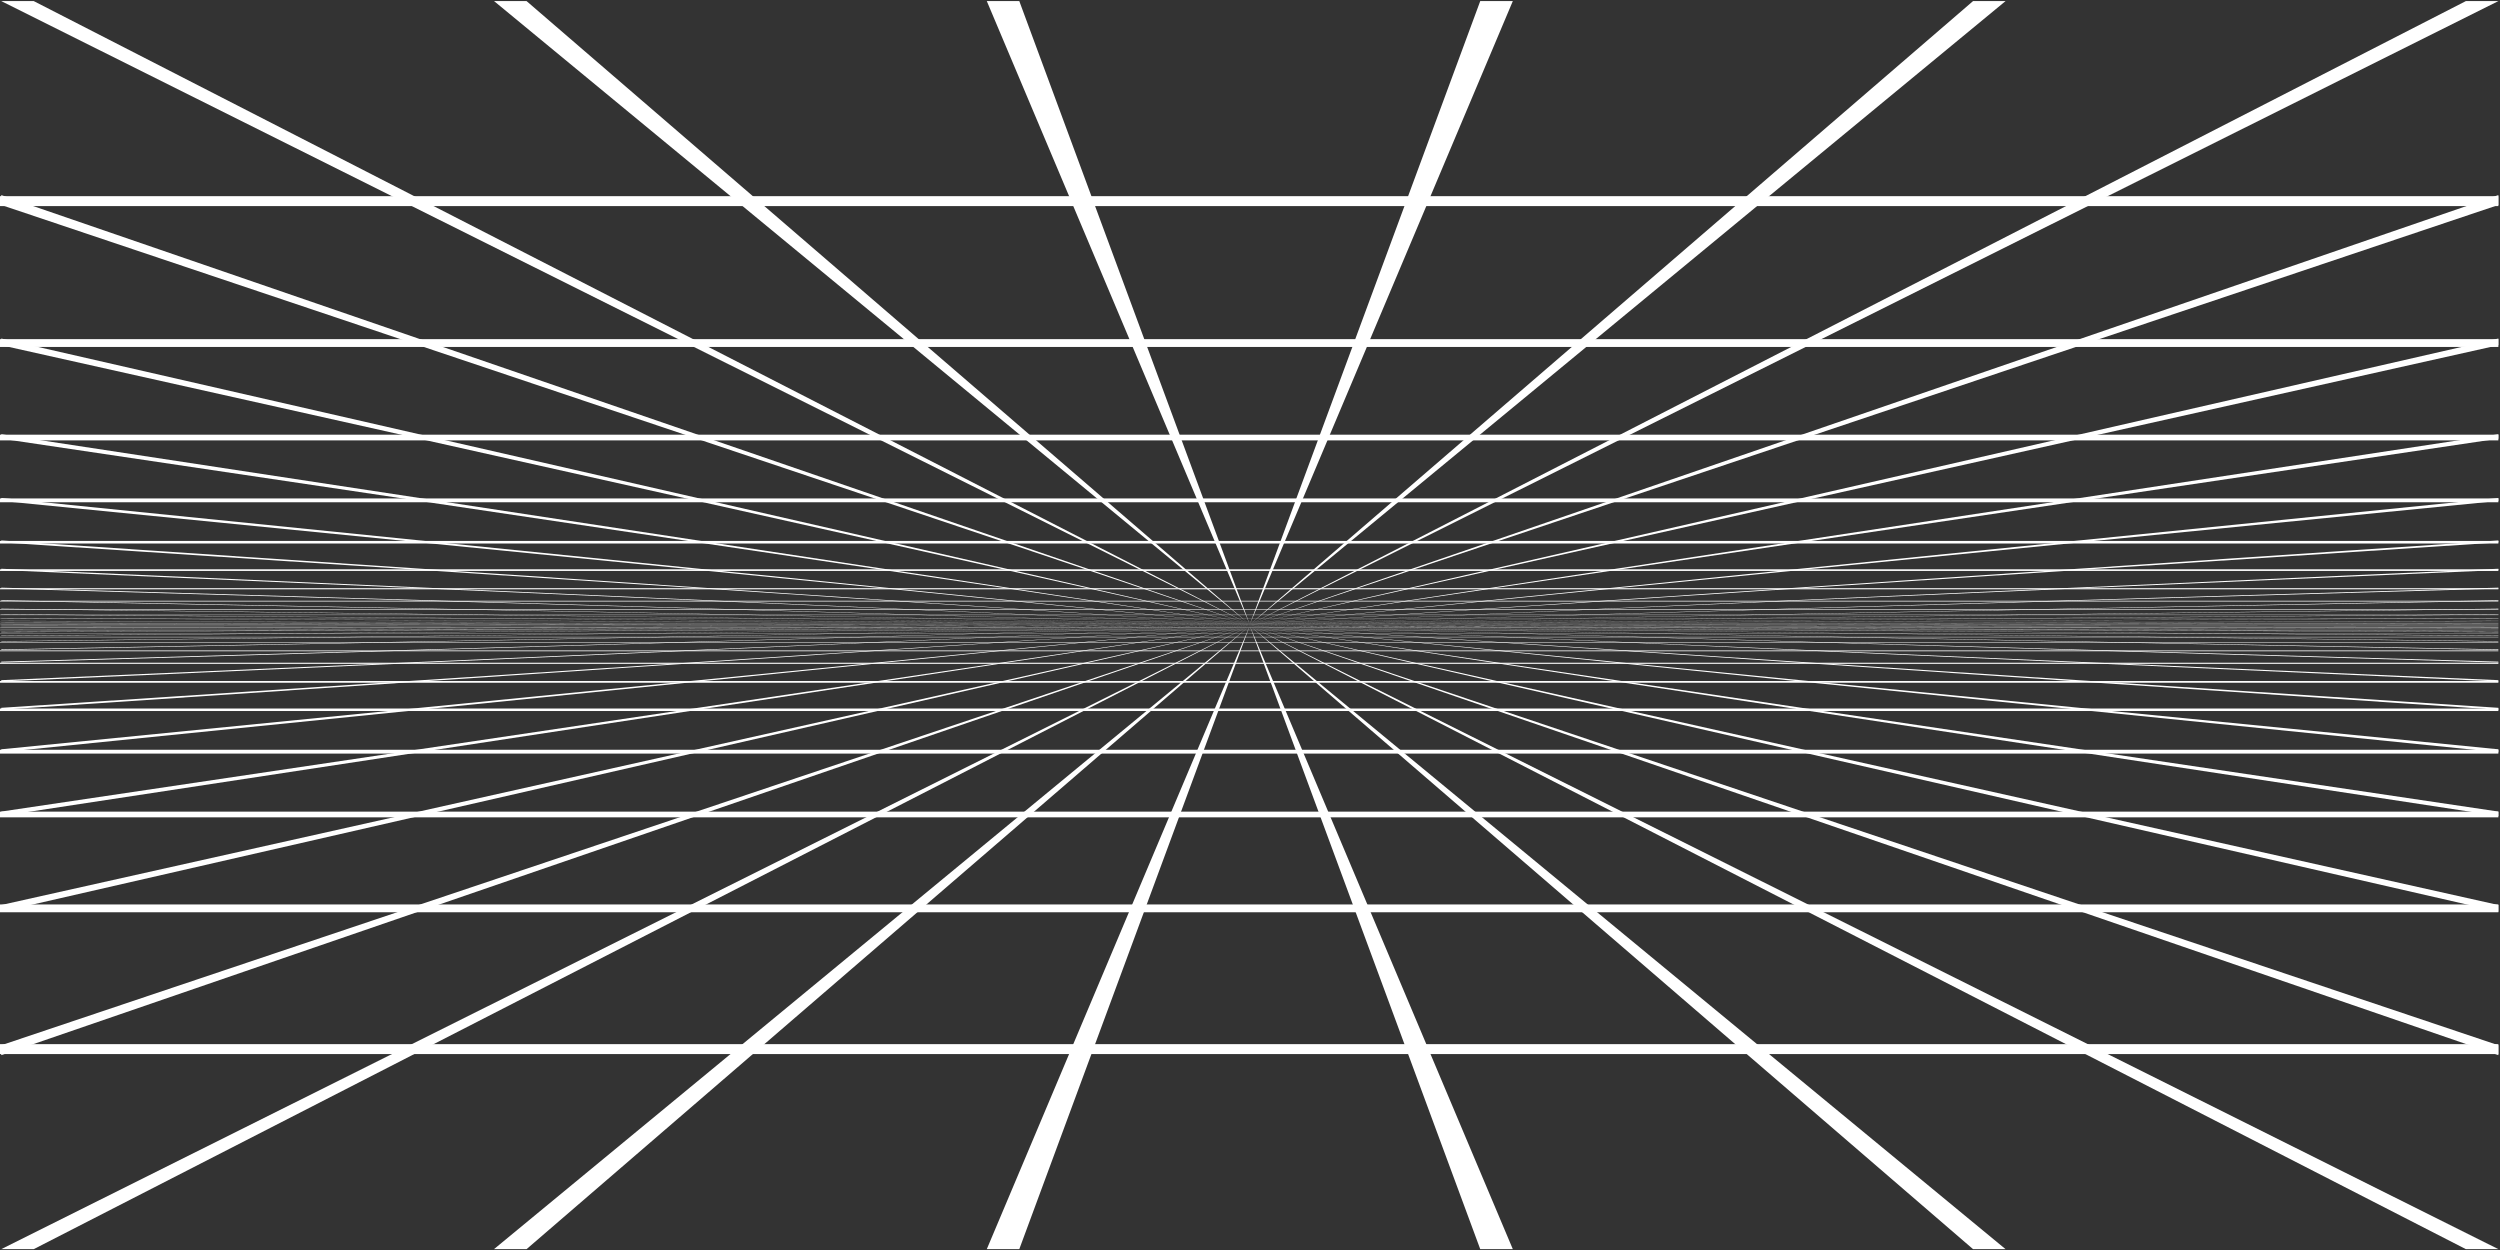 <?xml version="1.0" encoding="UTF-8"?>
<svg width="32px" height="16px" viewBox="0 0 32 16" version="1.1" xmlns="http://www.w3.org/2000/svg" xmlns:xlink="http://www.w3.org/1999/xlink">
    <rect x="0" y="0" width="32" height="16" fill="#333333" stroke="none"/>
    <!-- Generator: Sketch 61.2 (89653) - https://sketch.com -->
    <title>NoFlag</title>
    <desc>Created with Sketch.</desc>
    <g id="Page-1" stroke="none" stroke-width="1" fill="none" fill-rule="evenodd">
        <g id="NoFlag" fill="#FFFFFF" fill-rule="nonzero">
            <path d="M31.979,13.365 L31.979,13.492 L-0,13.492 L-0,13.365 L31.979,13.365 Z M31.979,11.577 L31.979,11.677 L-0,11.677 L-0,11.577 L31.979,11.577 Z M31.979,10.389 L31.979,10.462 L-0,10.462 L-0,10.389 L31.979,10.389 Z M31.979,9.597 L31.979,9.646 L-0,9.646 L-0,9.597 L31.979,9.597 Z M31.979,9.069 L31.979,9.101 L-0,9.101 L-0,9.069 L31.979,9.069 Z M31.979,8.717 L31.979,8.739 L-0,8.739 L-0,8.717 L31.979,8.717 Z M31.979,8.483 L31.979,8.497 L-0,8.497 L-0,8.483 L31.979,8.483 Z M31.979,8.326 L31.979,8.336 L-0,8.336 L-0,8.326 L31.979,8.326 Z M31.979,8.222 L31.979,8.228 L-0,8.228 L-0,8.222 L31.979,8.222 Z M31.979,8.152 L31.979,8.157 L-0,8.157 L-0,8.152 L31.979,8.152 Z M31.979,8.106 L31.979,8.109 L-0,8.109 L-0,8.106 L31.979,8.106 Z M31.979,8.075 L31.979,8.077 L-0,8.077 L-0,8.075 L31.979,8.075 Z M31.979,8.054 L31.979,8.056 L-0,8.056 L-0,8.054 L31.979,8.054 Z M31.979,8.041 L31.979,8.042 L-0,8.042 L-0,8.041 L31.979,8.041 Z M31.979,8.031 L31.979,8.033 L-0,8.033 L-0,8.031 L31.979,8.031 Z M31.979,8.025 L31.979,8.027 L-0,8.027 L-0,8.025 L31.979,8.025 Z" id="Shape"></path>
            <path d="M0.432,15.989 L0.016,15.989 L15.996,8.01 L0.432,15.989 L0.432,15.989 Z M6.323,15.989 L15.998,8.009 L15.997,8.01 L19.364,15.989 L18.947,15.989 L15.997,8.01 L13.047,15.989 L13.047,15.989 L12.631,15.989 L15.997,8.01 L15.997,8.009 L6.74,15.989 L6.74,15.989 L6.323,15.989 Z M25.255,15.989 L15.997,8.009 L15.997,8.009 L25.671,15.989 L25.255,15.989 Z M31.563,15.989 L15.997,8.009 L15.997,8.009 L31.979,15.989 L31.563,15.989 Z M31.979,13.506 L15.998,8.009 L15.998,8.009 L31.979,13.379 L31.979,13.506 Z M0.016,13.379 L15.998,8.009 L0.016,13.506 L0.016,13.506 L0.016,13.379 Z M15.995,8.01 L0.016,11.67 L0.016,11.584 L15.995,8.01 Z M15.997,8.009 L16,8.01 L31.979,11.584 L31.979,11.67 L15.997,8.009 L15.997,8.009 Z M0.016,10.445 L0.016,10.388 L15.986,8.01 L0.016,10.445 L0.016,10.445 Z M31.979,10.388 L31.979,10.445 L16.009,8.01 L31.979,10.388 Z M16.012,8.01 L16.009,8.01 L16.029,8.011 L16.029,8.011 L31.979,8.706 L31.979,8.723 L16.031,8.011 L31.979,9.06 L31.979,9.085 L16.018,8.011 L16.025,8.011 L16.009,8.01 L31.979,9.591 L31.979,9.629 L16.016,8.011 L16.012,8.01 Z M15.981,8.01 L0.016,9.629 L0.016,9.629 L0.016,9.591 L15.967,8.011 C15.971,8.011 15.976,8.011 15.981,8.01 Z M0.016,8.706 L8.007,8.358 L15.96,8.012 L15.96,8.012 L0.016,9.085 L0.016,9.085 L0.016,9.06 L15.96,8.012 L15.96,8.012 L0.016,8.723 L0.016,8.706 Z M31.979,8.481 L15.997,8.009 L15.997,8.009 L31.979,8.469 L31.979,8.481 Z M15.977,8.01 L15.98,8.01 L15.986,8.01 L15.987,8.01 L15.981,8.01 L0.016,8.481 L0.016,8.469 L15.97,8.01 L0.016,8.32 L0.016,8.312 L15.968,8.01 L0.016,8.212 L0.016,8.207 L15.977,8.01 Z M31.979,8.32 L16.045,8.01 L31.979,8.207 L31.979,8.207 L31.979,8.212 L16.045,8.01 L31.979,8.312 L31.979,8.32 Z M31.979,8.136 L31.979,8.14 L16.308,8.011 L31.979,8.09 L31.979,8.093 L16.322,8.011 L31.979,8.136 L31.979,8.136 Z M0.016,8.09 L15.697,8.011 L0.016,8.14 L0.016,8.136 L15.674,8.011 L0.016,8.093 L0.016,8.09 Z M31.979,8.08 L16.206,8.014 L16.073,8.013 L16.558,8.013 L31.979,8.021 L31.979,8.023 L16.692,8.014 L31.979,8.032 L31.979,8.034 L16.602,8.014 L31.979,8.049 L31.979,8.051 L16.459,8.013 L16.074,8.013 L16.2,8.014 L31.979,8.078 L31.979,8.08 Z M0.016,8.08 L0.016,8.078 L15.789,8.014 L0.016,8.08 L0.016,8.08 Z M0.016,8.024 L15.437,8.017 L0.016,8.054 L0.016,8.053 L15.392,8.017 L0.016,8.037 L0.016,8.035 L15.303,8.017 L0.016,8.026 L0.016,8.026 L0.016,8.024 Z" id="Shape"></path>
            <path d="M31.979,2.638 L31.979,2.511 L-0,2.511 L-0,2.638 L31.979,2.638 Z M31.979,4.441 L31.979,4.341 L-0,4.341 L-0,4.441 L31.979,4.441 Z M31.979,5.637 L31.979,5.564 L-0,5.564 L-0,5.637 L31.979,5.637 Z M31.979,6.429 L31.979,6.38 L-0,6.38 L-0,6.429 L31.979,6.429 Z M31.979,6.957 L31.979,6.924 L-0,6.924 L-0,6.957 L31.979,6.957 Z M31.979,7.308 L31.979,7.287 L-0,7.287 L-0,7.308 L31.979,7.308 Z M31.979,7.543 L31.979,7.529 L-0,7.529 L-0,7.543 L31.979,7.543 Z M31.979,7.699 L31.979,7.69 L-0,7.69 L-0,7.699 L31.979,7.699 Z M31.979,7.804 L31.979,7.797 L-0,7.797 L-0,7.804 L31.979,7.804 Z M31.979,7.873 L31.979,7.869 L-0,7.869 L-0,7.873 L31.979,7.873 Z M31.979,7.919 L31.979,7.917 L-0,7.917 L-0,7.919 L31.979,7.919 Z M31.979,7.95 L31.979,7.949 L-0,7.949 L-0,7.95 L31.979,7.95 Z M31.979,7.971 L31.979,7.97 L-0,7.97 L-0,7.971 L31.979,7.971 Z M31.979,7.985 L31.979,7.983 L-0,7.983 L-0,7.985 L31.979,7.985 Z M31.979,7.994 L31.979,7.993 L-0,7.993 L-0,7.994 L31.979,7.994 Z M31.979,8.001 L31.979,7.999 L-0,7.999 L-0,8.001 L31.979,8.001 Z" id="Shape"></path>
            <path d="M0.432,0.014 L0.016,0.014 L15.996,7.993 L0.432,0.014 L0.432,0.014 Z M6.324,0.014 L15.998,7.994 L15.997,7.993 L19.364,0.014 L18.947,0.014 L15.997,7.993 L13.047,0.014 L13.047,0.014 L12.631,0.014 L15.997,7.993 L15.997,7.994 L6.74,0.014 L6.74,0.014 L6.324,0.014 Z M25.255,0.014 L15.997,7.994 L15.997,7.994 L25.671,0.014 L25.255,0.014 Z M31.563,0.014 L15.997,7.994 L15.997,7.994 L31.979,0.014 L31.563,0.014 Z M31.979,2.497 L15.998,7.994 L15.998,7.994 L31.979,2.624 L31.979,2.497 Z M0.016,2.624 L15.998,7.994 L0.016,2.497 L0.016,2.497 L0.016,2.624 Z M15.995,7.993 L0.016,4.333 L0.016,4.419 L15.995,7.993 Z M15.997,7.994 L16,7.993 L31.979,4.419 L31.979,4.333 L15.997,7.994 L15.997,7.994 Z M0.016,5.558 L0.016,5.615 L15.986,7.993 L0.016,5.558 L0.016,5.558 Z M31.979,5.615 L31.979,5.558 L16.009,7.993 L31.979,5.615 Z M16.012,7.993 L16.009,7.993 L16.029,7.992 L16.029,7.992 L31.979,7.297 L31.979,7.28 L16.031,7.992 L31.979,6.943 L31.979,6.918 L16.018,7.992 L16.025,7.992 L16.009,7.993 L31.979,6.412 L31.979,6.374 L16.016,7.992 L16.012,7.993 Z M15.981,7.993 L0.016,6.374 L0.016,6.374 L0.016,6.412 L15.967,7.992 C15.971,7.992 15.976,7.992 15.981,7.993 Z M0.016,7.297 L8.007,7.645 L15.96,7.991 L15.96,7.991 L0.016,6.918 L0.016,6.918 L0.016,6.943 L15.96,7.991 L15.96,7.991 L0.016,7.28 L0.016,7.297 Z M31.979,7.522 L15.997,7.994 L15.997,7.994 L31.979,7.534 L31.979,7.522 Z M15.977,7.993 L15.98,7.993 L15.986,7.993 L15.987,7.993 L15.981,7.993 L0.016,7.522 L0.016,7.534 L15.97,7.993 L0.016,7.683 L0.016,7.691 L15.969,7.993 L8.007,7.892 L0.016,7.791 L0.016,7.796 L15.977,7.993 Z M31.979,7.683 L16.046,7.993 L31.979,7.796 L31.979,7.796 L31.979,7.791 L23.988,7.892 L16.046,7.993 L31.979,7.691 L31.979,7.683 Z M31.979,7.867 L31.979,7.863 L16.308,7.992 L31.979,7.913 L31.979,7.91 L16.322,7.992 L31.979,7.867 L31.979,7.867 Z M0.016,7.913 L15.697,7.992 L0.016,7.863 L0.016,7.867 L15.674,7.992 L0.016,7.91 L0.016,7.913 Z M16.001,8.013 L16.003,8.012 L16.002,8.012 L16.002,8.012 L16,8.013 L16,8.013 L16.558,8.012 L31.979,8.005 L31.979,8.003 L16.692,8.012 L31.979,7.993 L31.979,7.992 L16.602,8.012 L31.979,7.976 L31.979,7.974 L16.459,8.012 L16.074,8.013 L16.2,8.011 L31.979,7.948 L31.979,7.946 L16.185,8.011 L16.067,8.013 L16.001,8.013 Z M0.016,7.946 L0.016,7.948 L15.789,8.011 L0.016,7.946 L0.016,7.946 Z M0.016,8.002 L15.437,8.009 L0.016,7.971 L0.016,7.973 L15.393,8.009 L0.016,7.988 L0.016,7.99 L15.303,8.009 L0.016,8 L0.016,8 L0.016,8.002 Z" id="Shape"></path>
        </g>
    </g>
</svg>